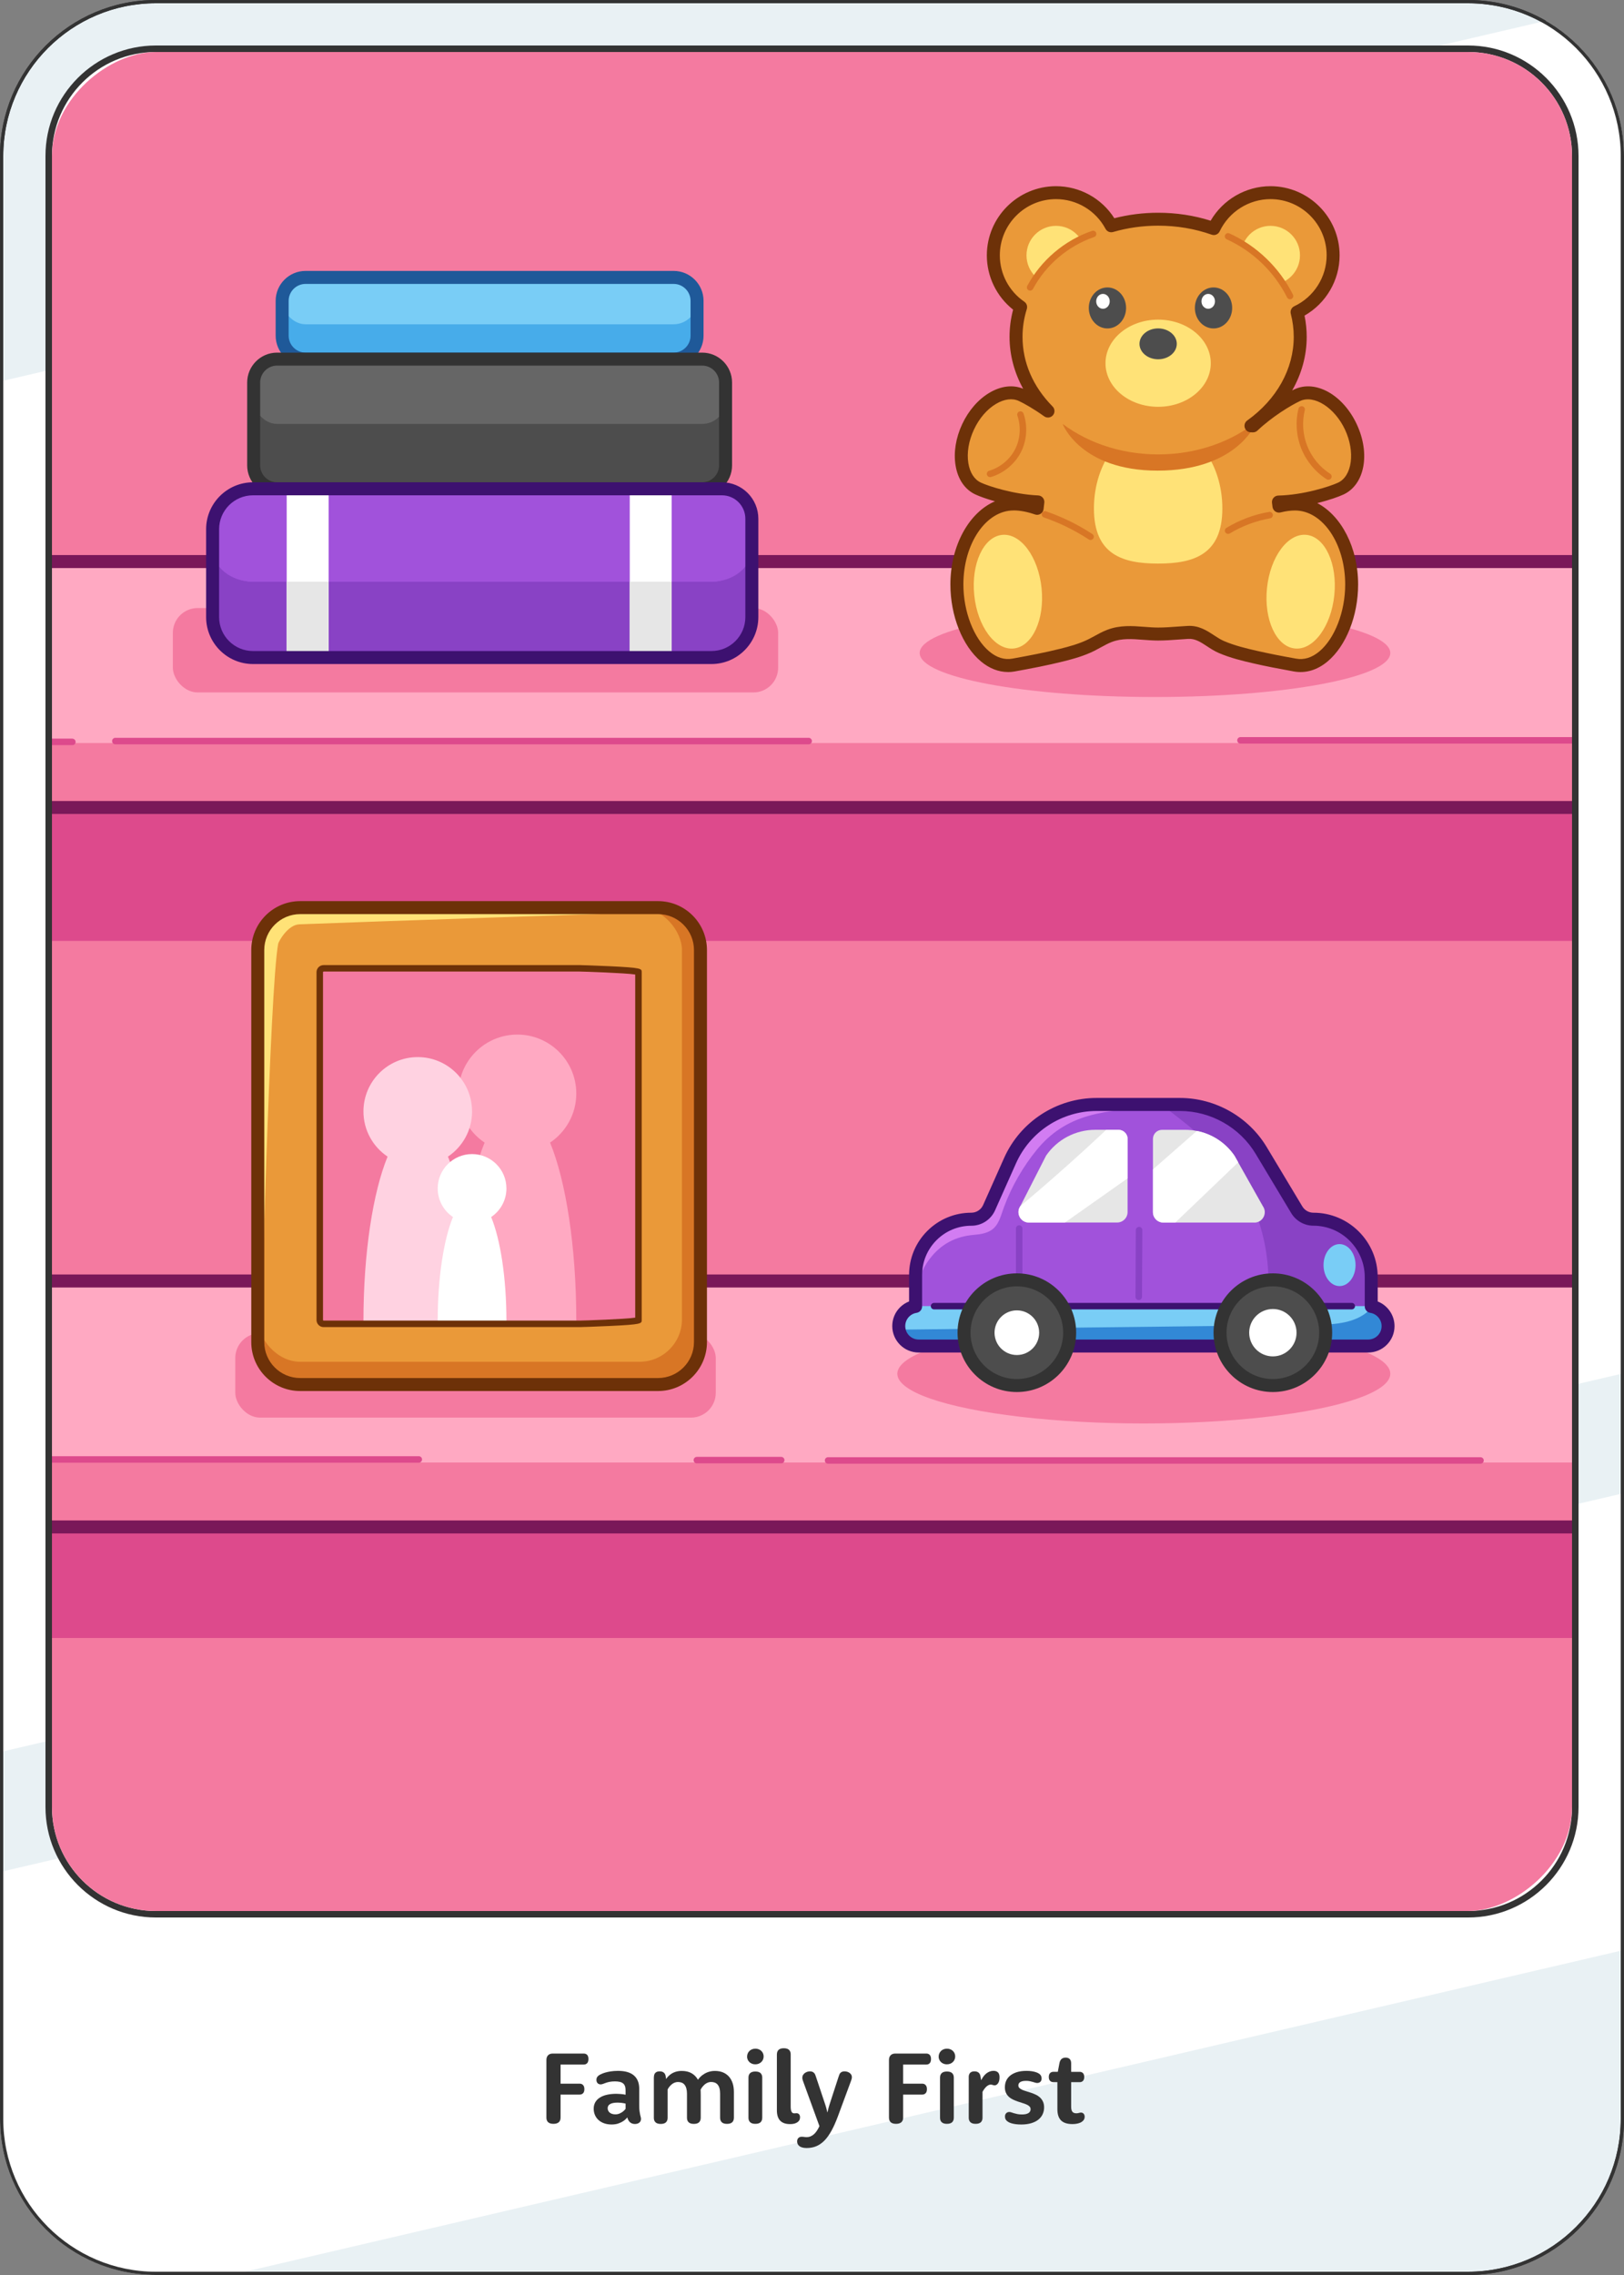 <?xml version="1.0" encoding="UTF-8"?>
<svg id="Expanded" xmlns="http://www.w3.org/2000/svg" xmlns:xlink="http://www.w3.org/1999/xlink" viewBox="0 0 500 700">
  <rect x="0" y="0" width="500" height="700" fill="#808080" stroke="none"/>
  <defs>
    <style>
      .cls-1 {
        fill: #ffa9c2;
      }

      .cls-2 {
        fill: #3d1170;
      }

      .cls-3 {
        fill: #3288d6;
      }

      .cls-4 {
        fill: #a152db;
      }

      .cls-5 {
        fill: #4d4d4d;
      }

      .cls-6 {
        fill: #fff;
      }

      .cls-7 {
        fill: #ea9939;
      }

      .cls-8 {
        fill: #d87625;
      }

      .cls-9 {
        fill: none;
      }

      .cls-10 {
        fill: #f47aa0;
      }

      .cls-11 {
        fill: #e9f1f4;
      }

      .cls-12 {
        fill: #666;
      }

      .cls-13 {
        fill: #79cdf6;
      }

      .cls-14 {
        fill: #7a1859;
      }

      .cls-15 {
        fill: #ffe277;
      }

      .cls-16 {
        fill: #333;
      }

      .cls-17 {
        fill: #47acea;
      }

      .cls-18 {
        fill: #8942c5;
      }

      .cls-19 {
        fill: #dd4a8c;
      }

      .cls-20 {
        fill: #6d3108;
      }

      .cls-21 {
        fill: #d27cf2;
      }

      .cls-22 {
        clip-path: url(#clippath);
      }

      .cls-23 {
        fill: #1f5999;
      }

      .cls-24 {
        fill: #ffd2e1;
      }

      .cls-25 {
        fill: #e6e6e6;
      }
    </style>
    <clipPath id="clippath">
      <rect class="cls-9" x="-36" y="68" width="572" height="468" rx="32" ry="32" transform="translate(552 52) rotate(90)"/>
    </clipPath>
  </defs>
  <g>
    <g>
      <path class="cls-11" d="M48,699.5c-26.19,0-47.5-21.31-47.5-47.5V48C.5,21.81,21.81.5,48,.5h404c8.33,0,16.53,2.19,23.71,6.33,14.67,8.47,23.79,24.24,23.79,41.17v604c0,26.19-21.31,47.5-47.5,47.5H48Z"/>
      <path class="cls-16" d="M452,1c8.25,0,16.36,2.17,23.46,6.27,14.52,8.38,23.54,23.98,23.54,40.73v604c0,25.92-21.08,47-47,47H48c-25.92,0-47-21.08-47-47V48C1,22.08,22.08,1,48,1h404M452,0H48C21.49,0,0,21.49,0,48v604c0,26.51,21.49,48,48,48h404c26.51,0,48-21.49,48-48V48c0-17.79-9.67-33.31-24.04-41.6-7.05-4.07-15.23-6.4-23.96-6.4h0Z"/>
    </g>
    <path class="cls-6" d="M500,48v374.52L0,539.11V117.39L475.96,6.4c14.37,8.29,24.04,23.81,24.04,41.6Z"/>
    <path class="cls-6" d="M500,459.42v140.57l-428.9,100.01h-23.1c-26.51,0-48-21.49-48-48v-75.99l500-116.59Z"/>
    <path class="cls-16" d="M452,1c25.92,0,47,21.08,47,47v604c0,25.92-21.08,47-47,47H48c-25.92,0-47-21.08-47-47V48C1,22.08,22.08,1,48,1h404M452,0H48C21.49,0,0,21.49,0,48v604c0,26.51,21.49,48,48,48h404c26.51,0,48-21.49,48-48V48c0-26.51-21.49-48-48-48h0Z"/>
    <g>
      <rect class="cls-6" x="15" y="15" width="470" height="574" rx="33" ry="33"/>
      <path class="cls-16" d="M452,16c17.67,0,32,14.33,32,32v508c0,17.67-14.33,32-32,32H48c-17.67,0-32-14.33-32-32V48c0-17.67,14.33-32,32-32h404M452,14H48c-18.75,0-34,15.25-34,34v508c0,18.75,15.25,34,34,34h404c18.75,0,34-15.25,34-34V48c0-18.75-15.25-34-34-34h0Z"/>
    </g>
  </g>
  <g class="cls-22">
    <rect class="cls-10" x="4.41" y="16" width="491.18" height="606.01"/>
    <rect class="cls-19" x="10.53" y="250.47" width="482.36" height="39.03"/>
    <rect class="cls-19" x="10.53" y="464.97" width="482.36" height="39.03"/>
    <rect class="cls-1" x="-8.06" y="172.78" width="532.67" height="75.68"/>
    <ellipse class="cls-10" cx="355.6" cy="200.92" rx="72.45" ry="13.55"/>
    <rect class="cls-10" x="-8.06" y="228.63" width="532.67" height="19.84"/>
    <path class="cls-14" d="M524.61,250.47H-8.06c-1.1,0-2-.9-2-2v-75.68c0-1.1.9-2,2-2h532.67c1.1,0,2,.9,2,2v75.68c0,1.1-.9,2-2,2ZM-6.06,246.47h528.67v-71.68H-6.06v71.68Z"/>
    <rect class="cls-10" x="53.22" y="187.09" width="186.36" height="25.97" rx="7.63" ry="7.63"/>
    <rect class="cls-1" x="-8.06" y="394.15" width="532.67" height="75.68"/>
    <ellipse class="cls-10" cx="352.16" cy="422.69" rx="75.89" ry="15.3"/>
    <rect class="cls-10" x="72.44" y="410.22" width="147.93" height="25.97" rx="7.63" ry="7.63"/>
    <rect class="cls-10" x="-8.06" y="450" width="532.67" height="19.84"/>
    <path class="cls-14" d="M524.61,471.83H-8.06c-1.1,0-2-.9-2-2v-75.68c0-1.1.9-2,2-2h532.67c1.1,0,2,.9,2,2v75.68c0,1.1-.9,2-2,2ZM-6.06,467.83h528.67v-71.68H-6.06v71.68Z"/>
    <g>
      <rect class="cls-8" x="79.36" y="279.27" width="136.3" height="146.74" rx="13.05" ry="13.05"/>
      <rect class="cls-7" x="79.36" y="279.27" width="130.6" height="139.74" rx="13.05" ry="13.05"/>
      <path class="cls-15" d="M80.36,411.47s2.67-107.1,5.29-121.1c.11-.6,2.9-5.81,6.49-5.96,16.48-.67,110.96-3.82,110.96-3.82,0,0-110.48-.64-114.51-.64s-6.97,3.26-8.23,6.85c-1.26,3.59,0,124.67,0,124.67Z"/>
      <path class="cls-20" d="M202.61,428.01h-110.2c-8.3,0-15.05-6.75-15.05-15.05v-120.64c0-8.3,6.75-15.05,15.05-15.05h110.2c8.3,0,15.05,6.75,15.05,15.05v120.64c0,8.3-6.75,15.05-15.05,15.05ZM92.41,281.27c-6.09,0-11.05,4.96-11.05,11.05v120.64c0,6.09,4.96,11.05,11.05,11.05h110.2c6.09,0,11.05-4.96,11.05-11.05v-120.64c0-6.09-4.96-11.05-11.05-11.05h-110.2Z"/>
      <path class="cls-10" d="M178.45,297.95h-78.82c-.65,0-1.18.53-1.18,1.18v107.03c0,.65.53,1.18,1.18,1.18h78.82c.65,0,18.12-.53,18.12-1.18v-107.03c0-.65-17.47-1.18-18.12-1.18Z"/>
      <path class="cls-1" d="M177.43,336.48c0-10.02-8.13-18.15-18.15-18.15s-18.15,8.13-18.15,18.15c0,6.29,3.2,11.83,8.07,15.09-4.86,11.84-8.07,32.01-8.07,54.9h36.3c0-22.89-3.2-43.06-8.07-54.9,4.86-3.26,8.07-8.8,8.07-15.09Z"/>
      <path class="cls-24" d="M145.34,341.98c0-9.24-7.49-16.72-16.72-16.72s-16.72,7.49-16.72,16.72c0,5.8,2.95,10.9,7.43,13.9-4.48,10.91-7.43,29.5-7.43,50.59h33.45c0-21.09-2.95-39.68-7.43-50.59,4.48-3,7.43-8.11,7.43-13.9Z"/>
      <path class="cls-6" d="M155.92,365.68c0-5.84-4.74-10.58-10.58-10.58s-10.58,4.74-10.58,10.58c0,3.67,1.87,6.9,4.7,8.79-2.84,6.9-4.7,18.66-4.7,32h21.16c0-13.34-1.87-25.1-4.7-32,2.83-1.9,4.7-5.13,4.7-8.79Z"/>
      <path class="cls-20" d="M178.45,408.34h-78.82c-1.2,0-2.18-.98-2.18-2.18v-107.03c0-1.2.98-2.18,2.18-2.18h78.82c.32,0,4.82.13,9.35.35,9.77.47,9.77.73,9.77,1.83v107.03c0,1.1,0,1.37-9.77,1.83-4.53.22-9.03.35-9.35.35ZM99.63,298.95c-.1,0-.18.08-.18.18v107.03c0,.1.08.18.18.18h78.82c1.06,0,14.1-.44,17.12-.91v-105.58c-3.02-.47-16.06-.91-17.12-.91h-78.82ZM196.08,299.96h0,0Z"/>
    </g>
    <g>
      <path class="cls-4" d="M422.19,392.94v13.8c0,3.18-2.58,5.76-5.76,5.76h-128.77c-3.18,0-5.76-2.58-5.76-5.76v-14.42c0-4.74,1.92-9.04,5.03-12.15,3.11-3.1,7.4-5.03,12.15-5.03,2.36,0,4.5-1.39,5.46-3.54l6.43-14.44c4.7-10.53,15.15-17.32,26.68-17.32h25.64c10.26,0,19.76,5.39,25.04,14.18l10.94,18.22c1.08,1.8,3.03,2.9,5.13,2.9,9.83,0,17.8,7.97,17.8,17.8Z"/>
      <path class="cls-21" d="M354.66,340.86c-6.61.34-13.31.69-19.68,2.53-6.42,1.86-11.52,5.21-15.72,10.33s-7.76,11.23-10.12,17.61c-.17.45-.33.9-.48,1.35-.66,1.94-1.3,4.01-2.84,5.36-1.61,1.41-3.87,1.74-6,1.92-5.62.48-10.09,2.82-13.55,7.34-3.14,4.1-4.85,9.49-3.56,14.61l-.81-2.35v-7.26c0-4.74,1.92-9.04,5.03-12.15,3.11-3.1,7.4-5.03,12.15-5.03,2.36,0,4.5-1.39,5.46-3.54l6.43-14.44c4.7-10.53,15.15-17.32,26.68-17.32h14.57c.82.34,1.63.68,2.44,1.03Z"/>
      <path class="cls-18" d="M313.78,394.25c-.55,0-1-.45-1-1v-15.24c0-.55.45-1,1-1s1,.45,1,1v15.24c0,.55-.45,1-1,1Z"/>
      <path class="cls-18" d="M422.19,392.94v13.8c0,3.18-2.58,5.76-5.76,5.76h-28.79c6.01-17.99,2.53-39.01-9.29-53.9-5.8-7.28-13.28-13.04-20.71-18.64l.03-.12h5.62c10.26,0,19.76,5.39,25.04,14.18l10.94,18.22c1.08,1.8,3.03,2.9,5.13,2.9,9.83,0,17.8,7.97,17.8,17.8Z"/>
      <path class="cls-25" d="M386.17,376.17h-27.99c-1.78,0-3.21-1.44-3.21-3.21v-22.52c0-1.54,1.25-2.8,2.8-2.8h7.17c1.2,0,2.39.12,3.54.35,4.65.91,8.84,3.61,11.58,7.61l1.16,2.05,7.61,13.51c1.47,2.13-.06,5.03-2.64,5.03Z"/>
      <path class="cls-25" d="M347.16,350.43v22.52c0,1.77-1.44,3.21-3.21,3.21h-27.17c-2.59,0-4.11-2.9-2.65-5.03l.04-.06,7.9-15.49c3.42-4.98,9.08-7.95,15.12-7.95h7.17c1.55,0,2.81,1.26,2.81,2.8Z"/>
      <path class="cls-13" d="M427.37,408.02c0,1.7-.69,3.23-1.8,4.34-1.11,1.11-2.65,1.8-4.35,1.8h-138.37c-2.46,0-4.59-1.45-5.56-3.55-.38-.79-.58-1.66-.58-2.59,0-1.69.69-3.23,1.8-4.34,1.11-1.11,2.64-1.8,4.34-1.8h138.37c1.42,0,2.73.49,3.78,1.3,1.44,1.12,2.37,2.87,2.37,4.84Z"/>
      <path class="cls-3" d="M427.37,408.02c0,1.7-.69,3.23-1.8,4.34-1.11,1.11-2.65,1.8-4.35,1.8h-138.37c-2.46,0-4.59-1.45-5.56-3.55-.13-.48-.19-.96-.19-1.49,42.54-.49,85.09-.97,127.62-1.47,6.27-.07,13.3-.48,17.47-5.16l2.82.69c1.44,1.12,2.37,2.87,2.37,4.84Z"/>
      <path class="cls-2" d="M416.18,402.89h-128.6c-.55,0-1-.45-1-1s.45-1,1-1h128.6c.55,0,1,.45,1,1s-.45,1-1,1Z"/>
      <path class="cls-2" d="M421.23,416.16h-138.38c-4.49,0-8.14-3.65-8.14-8.14,0-2.17.85-4.22,2.38-5.75.81-.81,1.76-1.42,2.8-1.83v-8.14c0-5.12,1.99-9.93,5.61-13.55,3.62-3.62,8.44-5.61,13.56-5.61,1.56,0,2.99-.93,3.63-2.37l6.44-14.44c5-11.24,16.19-18.5,28.5-18.5h25.64c10.9,0,21.15,5.8,26.75,15.15l10.94,18.22c.72,1.2,2.02,1.94,3.41,1.94,10.92,0,19.8,8.88,19.8,19.8v7.51c3.05,1.19,5.18,4.2,5.18,7.58,0,2.17-.85,4.22-2.38,5.75-1.54,1.54-3.58,2.38-5.75,2.38ZM337.64,341.84c-10.73,0-20.48,6.33-24.84,16.13l-6.44,14.44c-1.29,2.88-4.14,4.74-7.29,4.74-4.06,0-7.87,1.58-10.73,4.44-2.86,2.86-4.44,6.67-4.44,10.72v9.66c0,.99-.72,1.83-1.7,1.98-.87.13-1.66.53-2.28,1.15-.78.78-1.21,1.82-1.21,2.93,0,2.28,1.86,4.14,4.14,4.14h138.38c1.1,0,2.14-.43,2.93-1.21.78-.78,1.21-1.82,1.21-2.93,0-2.02-1.5-3.77-3.49-4.08-.98-.15-1.7-.99-1.7-1.98v-9.03c0-8.71-7.09-15.8-15.8-15.8-2.79,0-5.41-1.49-6.84-3.88l-10.94-18.22c-4.88-8.15-13.82-13.2-23.32-13.2h-25.64Z"/>
      <circle class="cls-5" cx="313.07" cy="410.06" r="16.26"/>
      <circle class="cls-6" cx="313.07" cy="410.06" r="6.87"/>
      <circle class="cls-5" cx="391.89" cy="410.06" r="16.26"/>
      <circle class="cls-6" cx="391.89" cy="410.06" r="7.29"/>
      <path class="cls-16" d="M313.07,428.32c-10.07,0-18.26-8.19-18.26-18.26s8.19-18.26,18.26-18.26,18.26,8.19,18.26,18.26-8.19,18.26-18.26,18.26ZM313.07,395.8c-7.86,0-14.26,6.4-14.26,14.26s6.4,14.26,14.26,14.26,14.26-6.4,14.26-14.26-6.4-14.26-14.26-14.26Z"/>
      <path class="cls-16" d="M391.89,428.32c-10.07,0-18.26-8.19-18.26-18.26s8.19-18.26,18.26-18.26,18.26,8.19,18.26,18.26-8.19,18.26-18.26,18.26ZM391.89,395.8c-7.86,0-14.26,6.4-14.26,14.26s6.4,14.26,14.26,14.26,14.26-6.4,14.26-14.26-6.4-14.26-14.26-14.26Z"/>
      <ellipse class="cls-13" cx="412.42" cy="389.26" rx="4.93" ry="6.46"/>
      <path class="cls-6" d="M381.21,357.64c-6.45,6.17-12.9,12.35-19.35,18.53h-3.68c-1.78,0-3.21-1.44-3.21-3.21v-13.14c4.5-3.95,9-7.89,13.51-11.84,4.65.91,8.84,3.61,11.58,7.61l1.16,2.05Z"/>
      <path class="cls-6" d="M347.16,350.43v12.14c-6.44,4.53-12.87,9.06-19.3,13.6h-11.07c-2.59,0-4.11-2.9-2.65-5.03l.04-.06c9.02-7.56,17.83-15.38,26.4-23.44h3.78c1.55,0,2.81,1.26,2.81,2.8Z"/>
      <path class="cls-18" d="M350.6,400.01h0c-.55,0-1-.45-1-1l.1-20.52c0-.55.45-.95,1-1,.55,0,1,.45,1,1l-.1,20.52c0,.55-.45,1-1,1Z"/>
    </g>
    <g>
      <circle class="cls-7" cx="391.16" cy="78.57" r="19.29"/>
      <circle class="cls-15" cx="391.16" cy="78.57" r="9.08"/>
      <circle class="cls-7" cx="325.12" cy="78.57" r="19.29"/>
      <circle class="cls-15" cx="325.12" cy="78.57" r="9.08"/>
      <path class="cls-7" d="M415.93,131.37c3.71,7.93,2.32,16.42-3.1,18.95-5.42,2.53-28.42,8.87-33.44-1.88-5.56-11.89,14.59-24.32,20.01-26.86,5.42-2.53,12.82,1.84,16.53,9.78Z"/>
      <path class="cls-7" d="M298.03,131.37c-3.71,7.93-2.32,16.42,3.1,18.95,5.42,2.53,28.42,8.87,33.44-1.88,5.56-11.89-14.59-24.32-20.01-26.86-5.42-2.53-12.82,1.84-16.53,9.78Z"/>
      <path class="cls-7" d="M394.17,162.83c0,27.06-16.83,32.25-37.6,32.25s-37.6-5.19-37.6-32.25,16.83-49,37.6-49,37.6,21.94,37.6,49Z"/>
      <path class="cls-15" d="M376.34,156.45c0,14.23-8.85,16.96-19.77,16.96s-19.77-2.73-19.77-16.96,8.85-25.76,19.77-25.76,19.77,11.53,19.77,25.76Z"/>
      <path class="cls-8" d="M327.18,130.48s5.47,14.33,29.23,14.33,29.79-13.77,29.79-13.77l-59.02-.57Z"/>
      <ellipse class="cls-7" cx="356.57" cy="103.63" rx="43.76" ry="36.19"/>
      <ellipse class="cls-15" cx="356.57" cy="111.76" rx="16.21" ry="13.41"/>
      <ellipse class="cls-5" cx="340.96" cy="94.75" rx="5.74" ry="6.31"/>
      <ellipse class="cls-5" cx="373.62" cy="94.75" rx="5.74" ry="6.31"/>
      <ellipse class="cls-6" cx="371.99" cy="92.72" rx="2.08" ry="2.29"/>
      <ellipse class="cls-6" cx="339.58" cy="92.72" rx="2.08" ry="2.29"/>
      <ellipse class="cls-5" cx="356.57" cy="105.8" rx="5.74" ry="4.75"/>
      <path class="cls-7" d="M369.99,179.84c-3.62,16.55-1.9,19.22,28.71,24.78,9.49,1.72,17.46-11.09,17.46-24.78s-7.82-24.78-17.46-24.78-25.27,9.06-28.71,24.78Z"/>
      <ellipse class="cls-15" cx="400.45" cy="182.05" rx="17.57" ry="10.42" transform="translate(178.66 561.94) rotate(-84.17)"/>
      <path class="cls-7" d="M340.78,179.84c3.62,16.55,1.9,19.22-28.71,24.78-9.49,1.72-17.46-11.09-17.46-24.78s7.82-24.78,17.46-24.78,25.27,9.06,28.71,24.78Z"/>
      <ellipse class="cls-15" cx="310.32" cy="182.05" rx="10.42" ry="17.57" transform="translate(-16.89 32.47) rotate(-5.83)"/>
      <path class="cls-20" d="M310.34,206.78c-2.9,0-5.75-1.11-8.32-3.26-5.72-4.77-9.41-14.07-9.41-23.68,0-12.02,5.79-22.22,13.73-25.59-2.54-.71-4.67-1.48-6.04-2.11-3.24-1.51-5.41-4.69-6.1-8.94-.65-3.97.07-8.47,2.03-12.67,1.96-4.2,4.95-7.64,8.42-9.69,3.55-2.1,7.21-2.53,10.36-1.23-2.74-4.97-4.19-10.43-4.19-15.96,0-2.82.37-5.63,1.1-8.37-5.09-4.03-8.09-10.17-8.09-16.7,0-11.74,9.55-21.29,21.29-21.29,7.32,0,14.07,3.74,17.96,9.86,4.37-1.12,8.9-1.69,13.48-1.69,5.58,0,11.01.82,16.17,2.45,3.78-6.5,10.83-10.62,18.42-10.62,11.74,0,21.29,9.55,21.29,21.29,0,7.67-4.19,14.77-10.8,18.53.45,2.16.67,4.36.67,6.54,0,5.78-1.56,11.4-4.48,16.49.26-.13.49-.24.7-.34,6.52-3.05,14.95,1.67,19.19,10.74,4.24,9.07,2.45,18.57-4.07,21.61-1.46.68-4.42,1.75-8.09,2.65,7.35,3.83,12.58,13.62,12.58,25.05,0,9.61-3.7,18.91-9.41,23.68-3.19,2.67-6.79,3.72-10.41,3.07-4.62-.84-8.5-1.58-12.42-2.48-3.45-.79-7.1-1.68-10.61-3.18-1.39-.59-2.58-1.37-3.73-2.13-1.93-1.26-3.59-2.35-5.71-2.23-.98.06-1.96.13-2.94.2-2.06.15-4.2.31-6.36.31-1.57,0-3.11-.12-4.6-.23-3.37-.26-6.55-.51-9.6.65-1.18.45-2.29,1.06-3.48,1.71-.62.34-1.25.69-1.89,1.01-3.17,1.6-6.64,2.54-9.65,3.29-4.91,1.23-9.86,2.16-14.92,3.08-.7.13-1.39.19-2.08.19ZM312.07,157.06c-8.53,0-15.46,10.22-15.46,22.78,0,8.35,3.21,16.63,7.98,20.61,2.28,1.91,4.68,2.65,7.13,2.2,4.99-.91,9.87-1.82,14.66-3.02,2.8-.7,6.03-1.57,8.82-2.98.6-.3,1.18-.62,1.77-.94,1.25-.69,2.54-1.4,3.98-1.94,3.89-1.47,7.67-1.18,11.33-.9,1.42.11,2.88.22,4.3.22,2.01,0,4.07-.15,6.06-.3,1-.07,2.01-.15,3.01-.2,3.43-.2,5.92,1.44,8.12,2.88,1.05.69,2.05,1.34,3.11,1.79,3.2,1.37,6.67,2.21,9.93,2.96,3.85.88,7.68,1.62,12.24,2.44,2.45.44,4.84-.3,7.13-2.2,4.77-3.98,7.98-12.26,7.98-20.61,0-12.56-6.94-22.78-15.46-22.78-1.35,0-2.85.2-4.44.6-.56.14-1.15.03-1.63-.3-.47-.33-.78-.85-.85-1.42-.05-.4-.1-.81-.15-1.21-.08-.56.09-1.13.46-1.56s.91-.69,1.47-.7c7.79-.17,15.9-2.8,18.41-3.97,4.34-2.03,5.32-9.49,2.14-16.3-3.18-6.8-9.53-10.84-13.87-8.81-2.78,1.3-8.56,4.79-13.1,9.09-.38.36-.86.55-1.39.55-.86,0-1.66-.02-2.26-.91s-.38-2.11.5-2.74c9.11-6.51,14.33-15.9,14.33-25.76,0-2.37-.31-4.76-.91-7.1-.24-.93.22-1.9,1.09-2.31,6.04-2.84,9.95-8.99,9.95-15.66,0-9.54-7.76-17.29-17.29-17.29-6.65,0-12.79,3.89-15.64,9.91-.44.93-1.51,1.37-2.47,1.03-5.22-1.84-10.76-2.77-16.48-2.77-4.74,0-9.41.65-13.88,1.95-.91.26-1.87-.14-2.32-.98-3.02-5.64-8.87-9.14-15.25-9.14-9.54,0-17.29,7.76-17.29,17.29,0,5.7,2.81,11.04,7.53,14.27.73.5,1.04,1.41.78,2.25-.88,2.78-1.32,5.66-1.32,8.55,0,7.89,3.2,15.31,9.26,21.45.73.74.77,1.92.09,2.7-.68.79-1.84.93-2.69.32-3.18-2.29-6.17-3.96-7.76-4.71-2.01-.94-4.51-.63-7.04.87-2.78,1.64-5.21,4.46-6.83,7.94-1.62,3.48-2.23,7.15-1.71,10.33.48,2.91,1.84,5.03,3.85,5.96,2.35,1.1,10.06,3.62,17.63,3.95.56.02,1.08.28,1.45.71.36.43.52.99.45,1.55-.08.63-.16,1.27-.22,1.91-.06.61-.4,1.16-.91,1.49-.52.33-1.15.4-1.73.2-2.36-.82-4.63-1.25-6.58-1.25ZM385.16,131.02h0,0Z"/>
      <path class="cls-8" d="M335.77,166.15c-.19,0-.38-.05-.55-.16-4.31-2.82-8.96-5.1-13.82-6.77-.52-.18-.8-.75-.62-1.27s.75-.8,1.27-.62c5.02,1.73,9.82,4.08,14.26,6.99.46.3.59.92.29,1.38-.19.29-.51.45-.84.45Z"/>
      <path class="cls-8" d="M378.11,164.28c-.34,0-.67-.17-.86-.48-.29-.47-.13-1.09.34-1.37,4.05-2.45,8.47-4.11,13.13-4.92.54-.09,1.06.27,1.16.81.09.54-.27,1.06-.81,1.16-4.36.76-8.66,2.37-12.44,4.66-.16.1-.34.15-.52.15Z"/>
      <path class="cls-8" d="M397.18,92.09c-.37,0-.72-.2-.9-.55-3.95-7.9-10.56-14.26-18.6-17.91-.5-.23-.73-.82-.5-1.32.23-.5.82-.73,1.32-.5,8.46,3.84,15.41,10.53,19.57,18.84.25.49.05,1.09-.45,1.34-.14.07-.3.11-.45.11Z"/>
      <path class="cls-8" d="M317.16,89.43c-.16,0-.32-.04-.47-.12-.49-.26-.67-.87-.41-1.35,4.22-7.87,11.49-14.04,19.94-16.92.52-.18,1.09.1,1.27.62.18.52-.1,1.09-.62,1.27-7.98,2.72-14.84,8.54-18.83,15.97-.18.34-.53.53-.88.53Z"/>
      <path class="cls-8" d="M408.98,147.62c-.19,0-.37-.05-.54-.16-3.5-2.25-6.27-5.61-7.81-9.47-1.54-3.86-1.84-8.21-.85-12.25.13-.54.68-.86,1.21-.73.54.13.86.67.73,1.21-.89,3.64-.62,7.55.77,11.03,1.39,3.48,3.88,6.51,7.04,8.53.46.3.6.92.3,1.38-.19.3-.51.46-.84.46Z"/>
      <path class="cls-8" d="M304.82,146.81c-.43,0-.83-.28-.96-.72-.16-.53.15-1.09.68-1.24,3.39-1,6.38-3.47,7.99-6.61,1.61-3.14,1.87-7.01.7-10.35-.18-.52.09-1.09.61-1.27.52-.18,1.09.09,1.28.61,1.35,3.84,1.05,8.3-.81,11.92-1.86,3.62-5.3,6.47-9.2,7.62-.09.03-.19.04-.28.04Z"/>
    </g>
    <g>
      <rect class="cls-17" x="86.87" y="85.36" width="127.74" height="25.13" rx="7.21" ry="7.21"/>
      <rect class="cls-13" x="86.87" y="85.36" width="127.74" height="14.42" rx="7.21" ry="7.21"/>
      <path class="cls-23" d="M207.4,112.49h-113.32c-5.08,0-9.21-4.13-9.21-9.21v-10.71c0-5.08,4.13-9.21,9.21-9.21h113.32c5.08,0,9.21,4.13,9.21,9.21v10.71c0,5.08-4.13,9.21-9.21,9.21ZM94.08,87.36c-2.87,0-5.21,2.34-5.21,5.21v10.71c0,2.87,2.34,5.21,5.21,5.21h113.32c2.87,0,5.21-2.34,5.21-5.21v-10.71c0-2.87-2.34-5.21-5.21-5.21h-113.32Z"/>
      <rect class="cls-5" x="78.1" y="110.49" width="145.29" height="39.9" rx="7.21" ry="7.21"/>
      <rect class="cls-12" x="78.1" y="110.49" width="145.29" height="19.95" rx="7.21" ry="7.21"/>
      <path class="cls-16" d="M216.18,152.4H85.31c-5.08,0-9.21-4.13-9.21-9.21v-25.48c0-5.08,4.13-9.21,9.21-9.21h130.87c5.08,0,9.21,4.13,9.21,9.21v25.48c0,5.08-4.13,9.21-9.21,9.21ZM85.31,112.49c-2.87,0-5.21,2.34-5.21,5.21v25.48c0,2.87,2.34,5.21,5.21,5.21h130.87c2.87,0,5.21-2.34,5.21-5.21v-25.48c0-2.87-2.34-5.21-5.21-5.21H85.31Z"/>
      <path class="cls-18" d="M77.9,150.4h144.37c5.08,0,9.21,4.13,9.21,9.21v30.27c0,6.87-5.57,12.44-12.44,12.44H77.9c-6.87,0-12.44-5.57-12.44-12.44v-27.04c0-6.87,5.57-12.44,12.44-12.44Z"/>
      <path class="cls-4" d="M77.9,150.4h144.37c5.08,0,9.21,4.13,9.21,9.21v6.92c0,6.87-5.57,12.44-12.44,12.44H77.9c-6.87,0-12.44-5.57-12.44-12.44v-3.69c0-6.87,5.57-12.44,12.44-12.44Z"/>
      <path class="cls-4" d="M77.9,150.4h144.37c5.08,0,9.21,4.13,9.21,9.21v6.92c0,6.87-5.57,12.44-12.44,12.44H77.9c-6.87,0-12.44-5.57-12.44-12.44v-3.69c0-6.87,5.57-12.44,12.44-12.44Z"/>
      <path class="cls-4" d="M231.48,163.11v5.67c0,5.63-5.57,10.2-12.45,10.2H77.9c-6.88,0-12.45-4.56-12.45-10.2v-3.01c0-5.63,5.57-10.19,12.45-10.19h144.37c5.08,0,9.21,3.37,9.21,7.53Z"/>
      <rect class="cls-6" x="88.27" y="150.4" width="12.91" height="50.89"/>
      <rect class="cls-25" x="88.27" y="178.97" width="12.91" height="22.31"/>
      <rect class="cls-6" x="193.89" y="150.4" width="12.91" height="50.89"/>
      <rect class="cls-25" x="193.89" y="178.97" width="12.91" height="22.31"/>
      <path class="cls-2" d="M219.03,204.32H77.9c-7.96,0-14.44-6.48-14.44-14.44v-27.04c0-7.96,6.48-14.44,14.44-14.44h144.37c6.18,0,11.21,5.03,11.21,11.21v30.27c0,7.96-6.48,14.44-14.44,14.44ZM77.9,152.4c-5.76,0-10.44,4.68-10.44,10.44v27.04c0,5.76,4.68,10.44,10.44,10.44h141.14c5.76,0,10.44-4.68,10.44-10.44v-30.27c0-3.97-3.23-7.21-7.21-7.21H77.9Z"/>
    </g>
    <path class="cls-19" d="M248.97,229.02H35.51c-.55,0-1-.45-1-1s.45-1,1-1h213.46c.55,0,1,.45,1,1s-.45,1-1,1Z"/>
    <path class="cls-19" d="M22.32,229.27h-8.47c-.55,0-1-.45-1-1s.45-1,1-1h8.39c.55,0,1.04.45,1.04,1s-.41,1-.96,1Z"/>
    <path class="cls-19" d="M490.15,228.8h-108.23c-.55,0-1-.45-1-1s.45-1,1-1h108.23c.55,0,1,.45,1,1s-.45,1-1,1Z"/>
    <path class="cls-19" d="M455.82,450.37h-200.87c-.55,0-1-.45-1-1s.45-1,1-1h200.87c.55,0,1,.45,1,1s-.45,1-1,1Z"/>
    <path class="cls-19" d="M240.52,450.27h-25.97c-.55,0-1-.45-1-1s.45-1,1-1h25.97c.55,0,1,.45,1,1s-.45,1-1,1Z"/>
    <path class="cls-19" d="M12.26,450.69c-.45,0-.86-.3-.97-.76-.13-.54.19-1.08.73-1.21l2.51-.63c.08-.02.16-.03.24-.03h114.17c.55,0,1,.45,1,1s-.45,1-1,1H14.9l-2.4.6c-.08.02-.16.03-.24.03Z"/>
  </g>
  <g>
    <path class="cls-16" d="M172.59,651.57c0,.62-.18,1.09-.55,1.42-.37.33-.91.5-1.64.5s-1.29-.17-1.64-.5c-.36-.33-.53-.81-.53-1.42v-17.73c0-.62.17-1.11.52-1.46.34-.35.83-.52,1.47-.52h9.48c.46,0,.82.14,1.08.42.26.28.39.7.39,1.27s-.13.99-.39,1.27c-.26.29-.62.43-1.08.43h-7.11v5.88h5.88c.44,0,.79.14,1.05.43.27.29.4.71.4,1.26s-.13.97-.4,1.25-.62.42-1.05.42h-5.88v7.09Z"/>
    <path class="cls-16" d="M192.61,643.23c0-.5-.06-.92-.17-1.28-.12-.35-.3-.64-.55-.86-.26-.22-.59-.39-1.02-.5-.42-.11-.94-.16-1.54-.16-.65,0-1.2.05-1.65.14s-.85.2-1.18.32c-.33.12-.62.23-.87.32-.25.09-.48.14-.7.14-.37,0-.69-.12-.93-.36-.25-.24-.37-.59-.37-1.05,0-.24.04-.45.11-.62.07-.18.2-.35.38-.53.17-.17.43-.34.8-.53.37-.19.82-.36,1.34-.52.53-.16,1.13-.29,1.8-.39.68-.1,1.41-.16,2.2-.16,2.18,0,3.81.47,4.91,1.41,1.09.94,1.64,2.32,1.64,4.12v5.11c0,.71.03,1.28.09,1.72.06.44.12.8.18,1.09.06.29.12.53.18.73.06.19.09.4.09.62s-.04.42-.12.61c-.08.19-.2.35-.36.49s-.35.25-.59.33-.5.12-.8.12c-.32,0-.61-.05-.87-.15-.26-.1-.48-.24-.67-.41-.19-.18-.36-.39-.48-.63-.13-.24-.24-.51-.32-.8h-.05c-.32.41-.71.77-1.17,1.08-.4.27-.89.52-1.49.73-.6.22-1.3.33-2.12.33-.87,0-1.64-.12-2.32-.37-.68-.25-1.26-.58-1.73-1.02-.47-.43-.84-.95-1.09-1.54s-.38-1.24-.38-1.94c0-.75.17-1.41.5-1.99.33-.57.8-1.05,1.41-1.43.6-.38,1.33-.67,2.19-.86.85-.19,1.81-.29,2.86-.29.44,0,.83.02,1.18.05.35.03.65.06.9.09.29.04.55.09.78.14v-1.29ZM192.61,647.26c-.21-.05-.44-.1-.69-.14-.22-.04-.47-.08-.77-.11-.29-.03-.62-.05-.98-.05-1.04,0-1.82.15-2.32.44-.51.29-.76.72-.76,1.28,0,.27.05.52.16.75.1.23.25.43.45.59.2.17.44.3.73.4.29.1.63.15,1.02.15.5,0,.95-.09,1.34-.27.39-.18.72-.37.99-.58.31-.25.59-.53.83-.84v-1.62Z"/>
    <path class="cls-16" d="M201.33,639.1c0-.57.15-1.01.45-1.31.3-.3.74-.45,1.31-.45.28,0,.53.03.74.1.21.07.4.17.55.3.16.13.28.29.38.48s.16.4.19.62l.12.8h.06c.3-.46.68-.86,1.12-1.22.19-.16.4-.31.65-.45.24-.15.52-.28.82-.39.3-.11.63-.21.99-.27.36-.07.75-.1,1.18-.1,1.2,0,2.21.24,3.05.72.83.48,1.48,1.15,1.95,2,.34-.5.77-.95,1.27-1.36.22-.17.46-.33.73-.49.27-.16.56-.31.89-.44.33-.13.68-.23,1.07-.31.38-.08.8-.12,1.25-.12.88,0,1.69.14,2.41.42.72.28,1.34.7,1.85,1.25.51.55.9,1.23,1.18,2.04.28.81.41,1.74.41,2.79v7.92c0,.59-.18,1.05-.52,1.38-.35.33-.88.49-1.6.49s-1.25-.16-1.6-.49c-.35-.33-.52-.79-.52-1.38v-7.42c0-.63-.06-1.18-.19-1.64-.12-.46-.31-.83-.55-1.12-.24-.29-.53-.5-.87-.64-.34-.13-.72-.2-1.13-.2-.27,0-.52.03-.76.1-.23.07-.45.16-.66.27s-.39.24-.56.38c-.17.15-.33.29-.46.44-.32.34-.6.73-.83,1.17,0,.12,0,.31.02.58.02.27.02.57.02.89v7.2c0,.59-.17,1.05-.52,1.38s-.88.49-1.59.49-1.25-.16-1.6-.49c-.35-.33-.52-.79-.52-1.38v-7.42c0-.63-.07-1.18-.2-1.64-.13-.46-.31-.83-.55-1.12-.23-.29-.52-.5-.87-.64-.34-.13-.72-.2-1.14-.2-.26,0-.51.03-.74.1-.23.07-.45.15-.65.26-.2.1-.38.23-.55.37-.17.14-.32.28-.45.41-.32.34-.59.72-.81,1.14v8.75c0,.59-.18,1.05-.52,1.38-.35.33-.88.49-1.6.49s-1.25-.16-1.6-.49c-.35-.33-.52-.79-.52-1.38v-12.52Z"/>
    <path class="cls-16" d="M230.02,632.8c0-.34.06-.66.19-.96s.3-.55.52-.77c.22-.22.49-.39.81-.52.32-.12.67-.19,1.05-.19.36,0,.7.06,1.01.19.31.12.57.29.8.51.22.21.4.46.52.75.12.29.19.6.19.93s-.06.66-.19.96-.3.55-.53.77c-.23.22-.5.39-.81.52s-.66.19-1.05.19-.7-.06-1.01-.19c-.31-.12-.57-.29-.8-.51-.22-.21-.4-.46-.52-.75-.12-.29-.19-.6-.19-.93ZM230.44,639.26c0-.59.17-1.05.52-1.38.35-.33.88-.49,1.6-.49s1.25.16,1.6.49c.35.33.52.79.52,1.38v12.36c0,.59-.18,1.05-.52,1.38-.35.33-.88.49-1.6.49s-1.25-.16-1.6-.49c-.35-.33-.52-.79-.52-1.38v-12.36Z"/>
    <path class="cls-16" d="M239.2,632.1c0-.59.17-1.05.52-1.38.35-.33.88-.49,1.6-.49s1.25.16,1.6.49c.35.33.52.79.52,1.38v16.08c0,.41.03.75.08,1.02.05.27.13.48.23.64.1.16.21.27.35.33.13.06.29.09.45.09.14,0,.28,0,.39-.02.11-.02.23-.02.34-.02.13,0,.27.03.39.08.12.05.23.13.33.23.09.1.17.23.23.38.06.15.09.33.09.52,0,.3-.04.56-.13.77-.09.21-.21.39-.37.55-.11.1-.23.2-.38.3-.15.09-.32.18-.52.26s-.45.14-.73.19-.61.07-.97.07c-1.32,0-2.33-.35-3.01-1.05-.68-.7-1.02-1.77-1.02-3.2v-17.2Z"/>
    <path class="cls-16" d="M247.33,640.57c-.14-.36-.22-.63-.26-.8-.04-.17-.05-.33-.05-.48,0-.31.07-.59.22-.83.14-.24.33-.44.56-.61.23-.17.48-.29.76-.38.28-.09.55-.13.82-.13.3,0,.55.05.76.14s.38.22.52.38c.14.15.26.32.34.53.08.21.18.5.3.86l2.75,8.23c.1.3.2.6.28.89.08.29.15.55.2.78.06.27.12.53.17.77h.06c.06-.24.12-.49.19-.77.05-.23.12-.49.2-.78.08-.29.17-.59.27-.89l2.71-8.33c.1-.31.2-.58.28-.79.08-.21.19-.39.33-.54.15-.16.33-.28.54-.36.21-.08.47-.12.76-.12.26,0,.52.04.79.12s.51.19.72.34c.21.15.39.34.53.56.13.22.2.48.2.77,0,.15-.02.3-.05.45-.04.16-.11.4-.23.72l-4.05,10.94c-.64,1.71-1.29,3.17-1.97,4.4-.68,1.22-1.4,2.23-2.17,3.01-.77.78-1.61,1.36-2.51,1.73-.9.37-1.89.55-2.98.55-.55,0-1.03-.07-1.43-.2-.4-.13-.72-.32-.95-.55-.34-.34-.52-.78-.52-1.3,0-.44.13-.78.39-1.04.26-.26.61-.38,1.06-.38.15,0,.28,0,.4.02.12,0,.23.02.34.04s.22.03.34.04c.11,0,.24.02.39.02.42,0,.81-.07,1.18-.22s.71-.36,1.04-.64c.32-.28.63-.63.91-1.05.29-.42.56-.91.82-1.47l-4.96-13.62Z"/>
    <path class="cls-16" d="M278.06,651.57c0,.62-.18,1.09-.55,1.42-.37.33-.91.5-1.64.5s-1.29-.17-1.64-.5c-.36-.33-.53-.81-.53-1.42v-17.73c0-.62.17-1.11.52-1.46.34-.35.83-.52,1.47-.52h9.48c.46,0,.82.14,1.08.42.26.28.39.7.39,1.27s-.13.99-.39,1.27c-.26.29-.62.43-1.08.43h-7.11v5.88h5.87c.44,0,.79.14,1.05.43.27.29.4.71.4,1.26s-.13.97-.4,1.25-.62.42-1.05.42h-5.87v7.09Z"/>
    <path class="cls-16" d="M289,632.8c0-.34.06-.66.19-.96s.3-.55.52-.77c.22-.22.49-.39.81-.52.32-.12.67-.19,1.05-.19.36,0,.7.06,1.01.19.31.12.57.29.8.51.22.21.4.46.52.75.12.29.19.6.19.93s-.06.66-.19.96-.3.55-.53.77c-.23.22-.5.39-.81.52-.31.12-.66.19-1.05.19s-.7-.06-1.01-.19c-.31-.12-.57-.29-.8-.51-.22-.21-.4-.46-.52-.75-.12-.29-.19-.6-.19-.93ZM289.42,639.26c0-.59.17-1.05.52-1.38.35-.33.88-.49,1.6-.49s1.25.16,1.6.49c.35.33.52.79.52,1.38v12.36c0,.59-.18,1.05-.52,1.38-.35.33-.88.49-1.6.49s-1.25-.16-1.6-.49c-.35-.33-.52-.79-.52-1.38v-12.36Z"/>
    <path class="cls-16" d="M298.25,639.1c0-.57.15-1.01.45-1.31.3-.3.74-.45,1.31-.45.28,0,.53.03.74.1.21.07.39.17.55.3.15.13.27.29.37.48.09.19.16.41.2.65l.2,1.14h.05c.2-.41.43-.78.69-1.13.26-.35.55-.65.87-.9.32-.25.67-.45,1.04-.59.37-.14.76-.21,1.16-.21.59,0,1.05.16,1.38.48.32.32.48.82.48,1.5,0,.79-.15,1.4-.45,1.84-.3.43-.66.65-1.08.65-.12,0-.22-.01-.31-.04-.09-.03-.19-.05-.27-.08-.09-.03-.18-.05-.27-.08-.09-.03-.2-.04-.33-.04-.25,0-.5.07-.74.2-.25.13-.47.3-.69.51-.21.21-.41.45-.6.71-.19.27-.36.54-.5.82v7.97c0,.59-.18,1.05-.52,1.38-.35.33-.88.49-1.6.49s-1.25-.16-1.6-.49c-.35-.33-.52-.79-.52-1.38v-12.52Z"/>
    <path class="cls-16" d="M309.39,642.16c0-.7.14-1.35.41-1.96.28-.61.69-1.13,1.25-1.58.56-.44,1.25-.79,2.08-1.05.83-.25,1.8-.38,2.91-.38.57,0,1.09.03,1.55.1.46.07.86.15,1.2.26.34.1.62.22.86.35.23.13.41.26.54.38.19.19.32.38.39.59.07.2.11.44.11.71,0,.2-.04.38-.1.55-.07.17-.16.31-.27.42-.12.12-.26.21-.42.27-.17.07-.34.1-.53.1-.21,0-.43-.03-.65-.1-.22-.07-.47-.14-.75-.23-.28-.08-.59-.16-.93-.23-.34-.07-.74-.1-1.19-.1-.42,0-.77.04-1.06.11-.29.07-.53.17-.72.3-.19.12-.32.27-.41.44-.08.17-.12.35-.12.55,0,.33.11.61.34.82.23.21.53.4.9.56.37.16.79.31,1.27.45.47.14.96.29,1.45.46.49.17.98.36,1.45.59.47.22.89.51,1.27.86.37.35.67.77.9,1.27.23.5.34,1.09.34,1.79s-.15,1.41-.44,2.05c-.29.64-.73,1.19-1.3,1.66s-1.31.84-2.19,1.11c-.88.27-1.9.41-3.07.41-.67,0-1.25-.03-1.75-.1-.5-.07-.94-.16-1.3-.27-.37-.11-.68-.23-.91-.38-.24-.14-.43-.28-.58-.43-.17-.17-.29-.35-.38-.55-.08-.2-.12-.45-.12-.75,0-.41.12-.74.37-.99.24-.25.56-.38.96-.38.2,0,.41.04.64.12.23.08.5.16.8.26.31.09.66.18,1.05.26.39.08.87.12,1.42.12.47,0,.87-.04,1.21-.12.34-.08.61-.2.82-.34.21-.14.36-.31.46-.51.1-.2.15-.41.15-.64,0-.34-.11-.63-.34-.86-.22-.23-.52-.43-.9-.59-.37-.17-.8-.32-1.27-.46-.47-.14-.96-.3-1.45-.47-.49-.17-.97-.37-1.45-.59-.47-.22-.9-.5-1.27-.84-.38-.34-.68-.75-.9-1.23-.22-.48-.34-1.07-.34-1.76Z"/>
    <path class="cls-16" d="M324.3,640.66c-.42,0-.75-.13-1.01-.41-.26-.27-.38-.67-.38-1.19s.13-.9.38-1.17c.25-.27.59-.41,1.01-.41h1.38l.5-2.64c.11-.59.33-1.03.65-1.31.32-.28.74-.42,1.27-.42s.96.15,1.25.45c.29.3.44.73.44,1.29v2.64h2.64c.42,0,.75.14,1.01.41.25.27.38.66.38,1.17s-.13.92-.38,1.19c-.26.27-.59.41-1.01.41h-2.64v7.52c0,.74.12,1.27.38,1.58s.63.47,1.16.47c.19,0,.35,0,.49-.03.14-.02.27-.05.38-.08.11-.03.22-.06.31-.08.09-.02.19-.03.3-.03.17,0,.32.03.46.09s.26.15.36.26c.1.11.18.24.23.4.06.16.09.33.09.52,0,.29-.05.54-.14.74s-.23.39-.41.57c-.11.1-.25.21-.43.33-.18.12-.41.22-.67.31s-.58.17-.93.23c-.36.06-.76.09-1.2.09-1.58,0-2.75-.38-3.5-1.13-.75-.75-1.12-1.91-1.12-3.46v-8.3h-1.23Z"/>
  </g>
</svg>